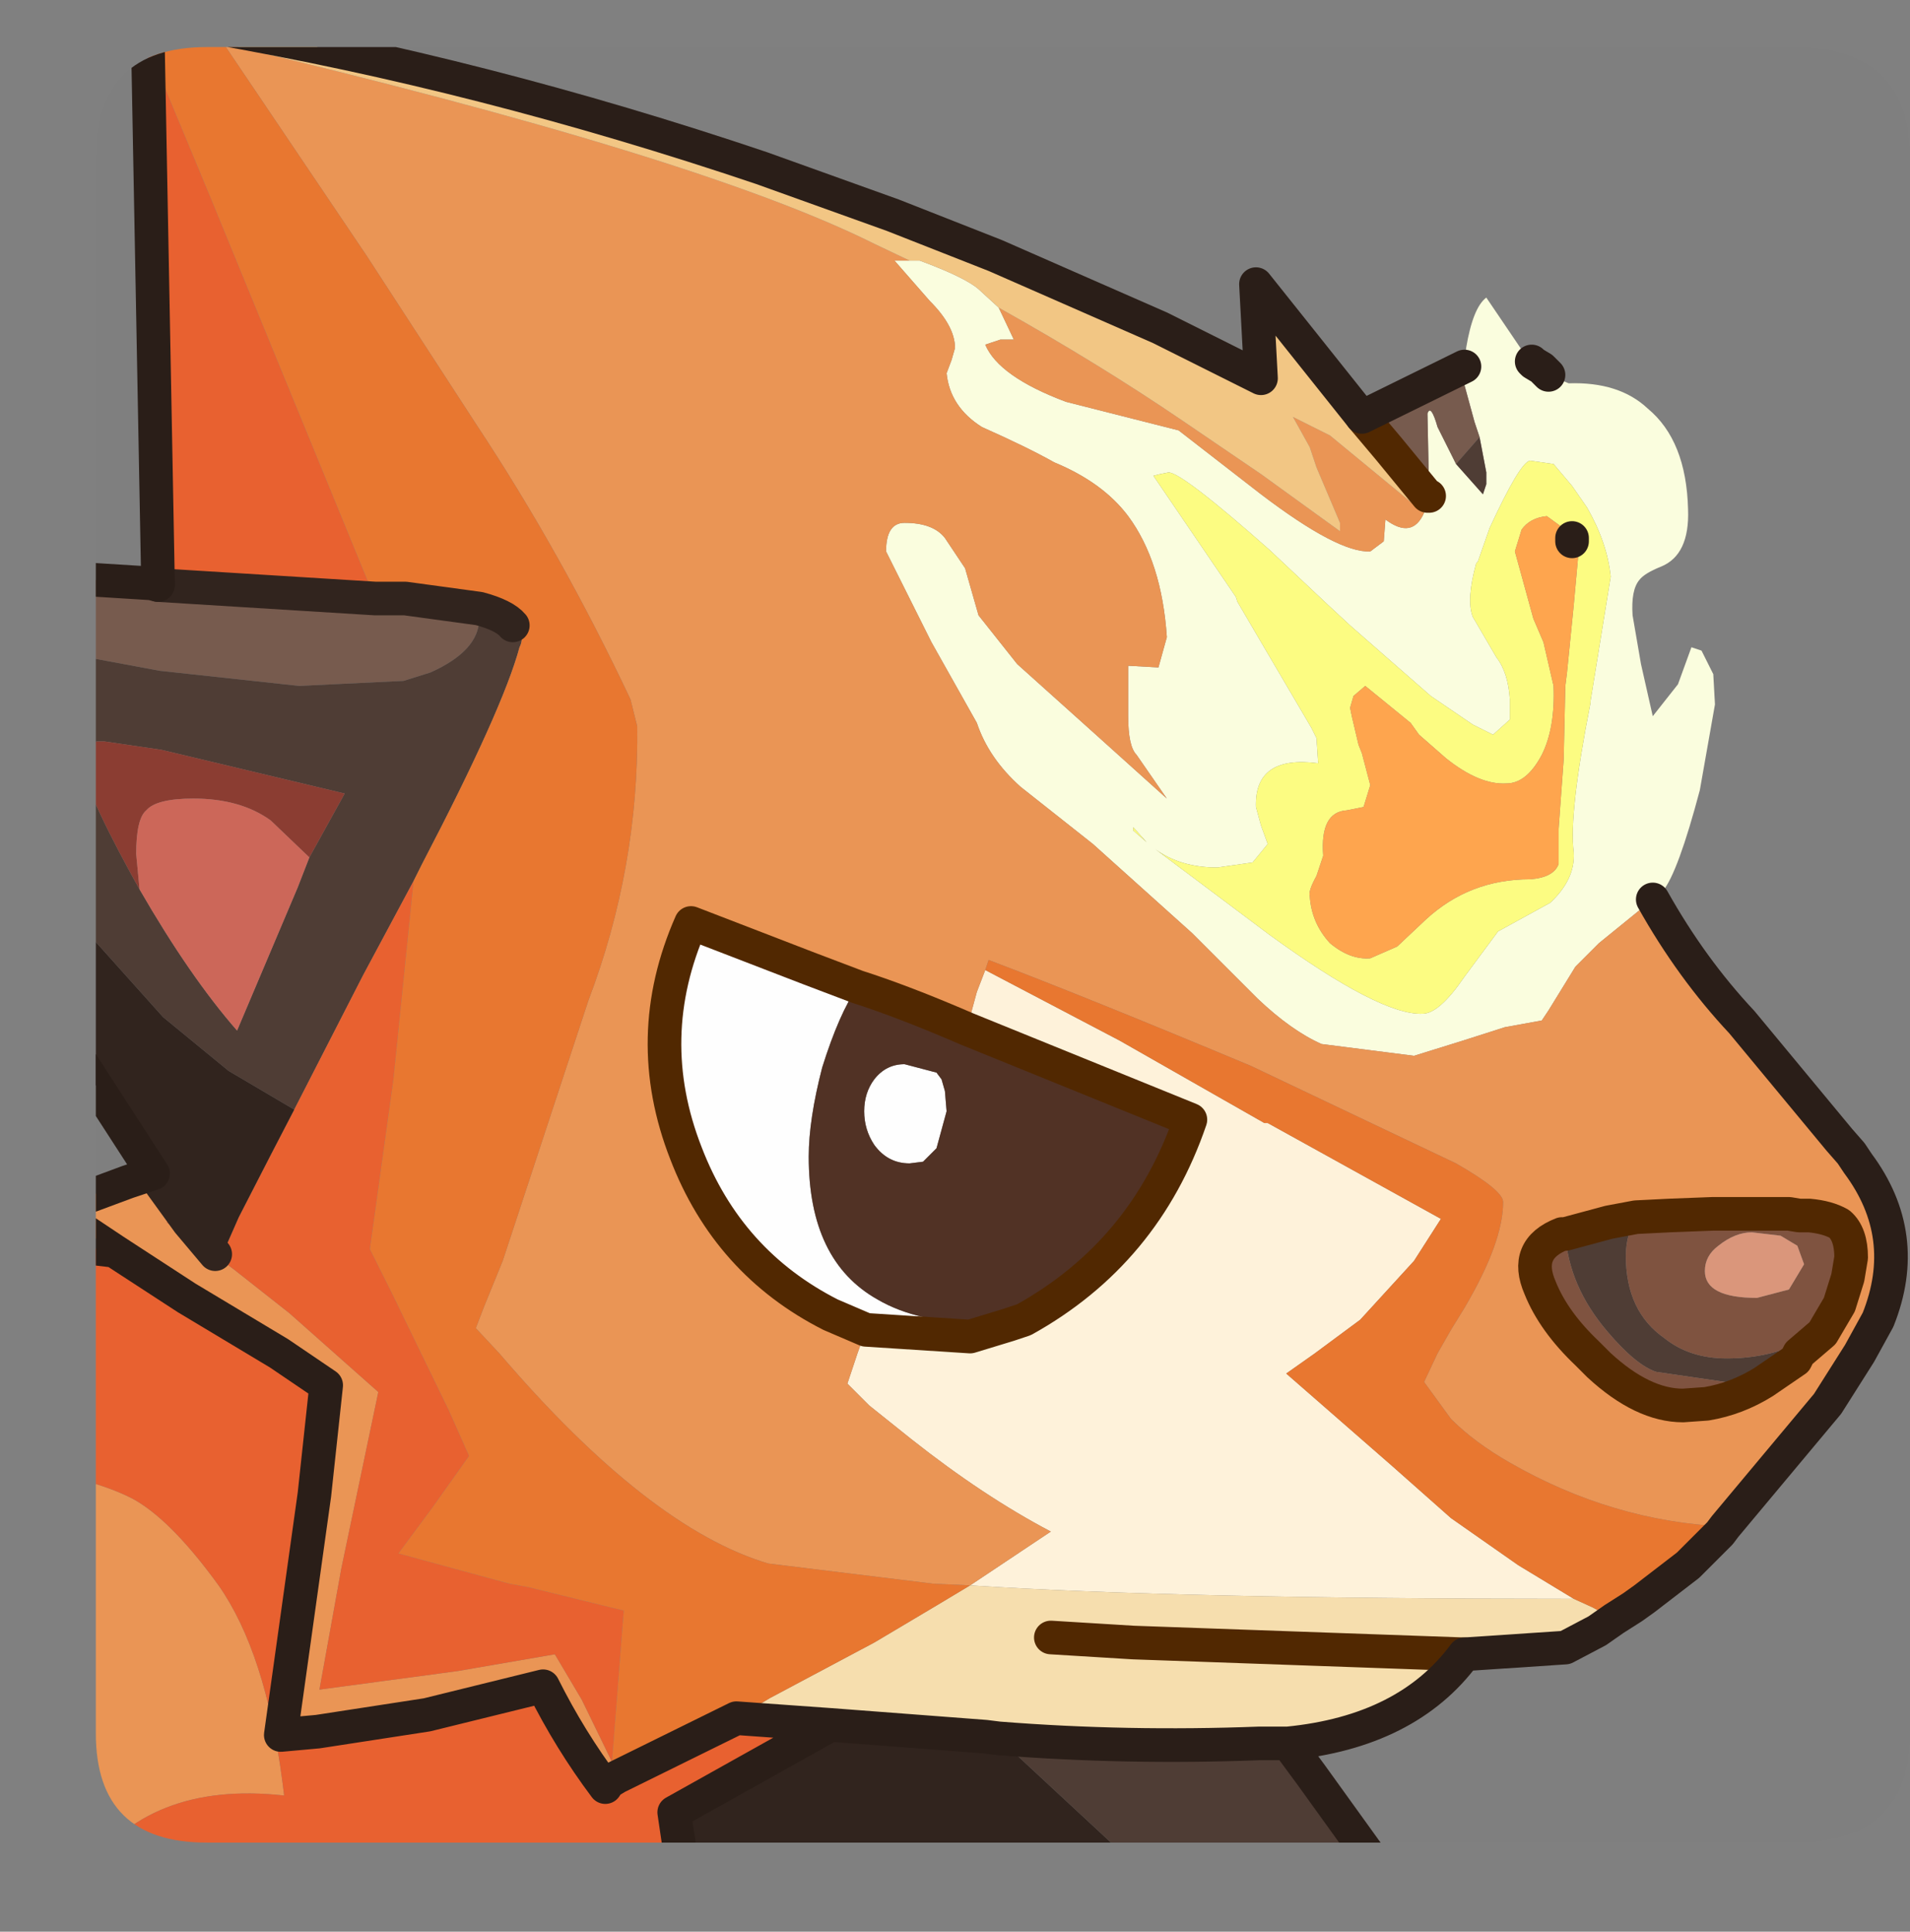 <?xml version="1.0" encoding="UTF-8" standalone="no"?>
<svg xmlns:ffdec="https://www.free-decompiler.com/flash" xmlns:xlink="http://www.w3.org/1999/xlink" ffdec:objectType="frame" height="57.45px" width="56.8px" xmlns="http://www.w3.org/2000/svg">
  <rect width="100%" height="100%" fill="#808080" stroke="none"/>
  <g transform="matrix(1.0, 0.0, 0.0, 1.0, 2.85, 1.4)">
    <clipPath id="clipPath0" transform="matrix(1.0, 0.0, 0.0, 1.0, 0.0, 0.0)">
      <path d="M50.5 0.0 Q53.95 0.0 53.95 3.3 L53.95 50.15 Q53.95 53.4 50.5 53.4 L3.3 53.4 Q0.0 53.4 0.0 50.15 L0.0 3.3 Q0.0 0.0 3.3 0.0 L50.5 0.0" fill="#000000" fill-rule="evenodd" stroke="none"/>
    </clipPath>
    <g clip-path="url(#clipPath0)">
      <use ffdec:characterId="2" height="57.45" transform="matrix(1.0, 0.0, 0.0, 1.0, -2.85, -1.4)" width="56.75" xlink:href="#shape1"/>
    </g>
    <use ffdec:characterId="3" height="53.4" transform="matrix(1.0, 0.0, 0.0, 1.0, 0.0, 0.0)" width="53.95" xlink:href="#shape2"/>
  </g>
  <defs>
    <g id="shape1" transform="matrix(1.0, 0.0, 0.0, 1.0, 2.85, 1.4)">
      <path d="M40.7 9.5 L40.75 8.95 Q40.95 7.75 41.35 7.45 L42.4 9.0 42.7 9.35 42.75 9.4 43.2 9.75 43.8 10.0 Q45.3 9.95 46.15 10.75 47.3 11.7 47.35 13.75 47.4 15.1 46.55 15.45 46.05 15.65 45.9 15.85 45.65 16.15 45.7 16.9 L45.95 18.35 46.3 19.9 47.05 18.95 47.45 17.85 47.75 17.95 48.1 18.65 48.15 19.55 47.7 22.1 Q47.05 24.55 46.6 25.1 L46.3 25.35 44.7 26.65 44.0 27.35 43.2 28.65 43.1 28.8 43.0 28.95 41.9 29.15 40.65 29.55 39.2 30.0 36.45 29.65 Q35.55 29.25 34.55 28.3 L32.6 26.35 29.65 23.7 27.5 22.0 Q26.55 21.15 26.2 20.1 L24.85 17.7 23.5 15.0 Q23.5 14.15 24.05 14.15 24.9 14.15 25.25 14.6 L25.85 15.5 26.25 16.9 27.4 18.35 29.85 20.55 31.85 22.35 30.95 21.05 Q30.7 20.8 30.7 19.9 L30.7 19.3 30.7 18.4 31.6 18.45 31.85 17.55 Q31.7 15.3 30.7 13.95 29.95 12.95 28.5 12.35 27.7 11.9 26.35 11.3 25.4 10.7 25.3 9.7 L25.45 9.3 25.55 8.95 Q25.55 8.3 24.8 7.55 L23.75 6.35 24.2 6.35 24.5 6.35 Q25.85 6.85 26.25 7.2 L26.85 7.75 27.3 8.7 26.9 8.7 26.45 8.85 Q26.85 9.8 28.85 10.55 L32.2 11.4 34.65 13.3 Q36.95 15.05 37.9 15.0 L38.3 14.7 38.35 14.05 Q39.15 14.65 39.5 13.85 L39.6 13.45 39.65 13.35 39.65 13.3 39.6 10.9 Q39.7 10.6 39.9 11.3 L40.4 12.3 40.45 12.4 41.25 13.3 41.35 13.0 41.35 12.65 41.15 11.6 41.0 11.15 40.7 10.05 40.7 9.5 M43.9 13.05 L43.35 12.4 42.65 12.3 Q42.35 12.35 41.45 14.3 L41.1 15.3 41.05 15.35 Q40.75 16.45 40.95 16.95 L41.65 18.15 Q42.0 18.6 42.05 19.4 L42.05 20.0 41.55 20.45 40.95 20.15 39.7 19.3 37.3 17.2 36.6 16.55 34.9 14.95 Q32.3 12.65 31.9 12.65 L31.65 12.7 31.45 12.75 33.9 16.35 33.95 16.5 36.15 20.25 36.3 20.55 36.35 21.3 Q34.45 21.05 34.5 22.6 L34.65 23.15 34.85 23.7 34.4 24.25 33.35 24.4 Q32.25 24.4 31.5 23.85 L34.9 26.4 Q38.2 28.8 39.45 28.75 39.95 28.75 40.7 27.65 L41.7 26.3 43.25 25.45 Q44.0 24.75 43.95 23.95 43.8 22.8 44.45 19.5 L44.45 19.45 45.05 15.75 Q44.95 14.75 44.35 13.7 L43.9 13.05 M31.25 23.65 L30.85 23.2 30.85 23.3 31.25 23.65" fill="#fbfedf" fill-rule="evenodd" stroke="none"/>
      <path d="M43.9 13.05 L44.35 13.7 Q44.95 14.75 45.05 15.75 L44.45 19.45 44.45 19.5 Q43.8 22.8 43.95 23.95 44.0 24.75 43.25 25.45 L41.7 26.3 40.7 27.65 Q39.95 28.75 39.45 28.75 38.2 28.8 34.9 26.4 L31.5 23.85 Q32.25 24.4 33.35 24.4 L34.4 24.25 34.85 23.7 34.65 23.15 34.5 22.6 Q34.45 21.05 36.35 21.3 L36.3 20.55 36.15 20.25 33.95 16.5 33.9 16.35 31.45 12.75 31.65 12.7 31.9 12.65 Q32.3 12.65 34.9 14.95 L36.6 16.55 37.3 17.2 39.7 19.3 40.95 20.15 41.55 20.45 42.05 20.0 42.05 19.4 Q42.0 18.6 41.65 18.15 L40.95 16.95 Q40.75 16.45 41.05 15.35 L41.1 15.3 41.45 14.3 Q42.35 12.35 42.65 12.3 L43.35 12.4 43.9 13.05 M44.1 14.95 L44.1 14.65 43.9 14.6 43.8 14.6 43.7 14.35 43.15 13.95 Q42.65 14.0 42.4 14.35 L42.2 15.0 42.75 17.0 43.05 17.7 43.35 19.0 Q43.4 20.25 43.0 21.05 42.55 21.9 41.95 21.9 41.15 21.95 40.15 21.15 L39.35 20.45 39.1 20.1 37.75 19.0 37.4 19.3 37.3 19.65 37.35 19.9 37.55 20.75 37.65 21.0 37.9 21.95 37.7 22.6 37.2 22.7 Q36.4 22.75 36.5 24.05 L36.3 24.65 Q36.05 25.1 36.1 25.25 36.15 26.05 36.7 26.65 37.3 27.15 37.9 27.1 L38.7 26.75 39.55 25.95 Q40.85 24.75 42.65 24.75 43.35 24.7 43.5 24.3 L43.5 23.25 43.65 21.2 43.7 19.0 43.75 18.6 43.9 17.1 43.95 16.6 44.1 14.95 M31.25 23.65 L30.85 23.3 30.85 23.2 31.25 23.65" fill="#fdfd83" fill-rule="evenodd" stroke="none"/>
      <path d="M8.3 16.4 L9.2 16.4 11.4 16.7 11.4 17.0 Q11.4 17.95 9.95 18.6 L9.15 18.85 6.05 19.0 1.9 18.55 -0.25 18.15 -2.35 17.75 -2.35 15.7 1.65 15.95 1.85 16.0 8.3 16.4 M37.65 11.0 L40.7 9.5 40.7 10.05 41.0 11.15 41.15 11.6 40.45 12.4 40.4 12.3 39.9 11.3 Q39.7 10.6 39.6 10.9 L39.65 13.3 39.6 13.35 38.45 11.95 37.65 11.0" fill="#775b4e" fill-rule="evenodd" stroke="none"/>
      <path d="M43.9 14.7 L44.1 14.95 43.95 16.6 43.9 17.1 43.75 18.6 43.7 19.0 43.65 21.2 43.5 23.25 43.5 24.3 Q43.35 24.7 42.65 24.75 40.85 24.75 39.55 25.95 L38.7 26.75 37.9 27.1 Q37.3 27.15 36.7 26.65 36.15 26.05 36.1 25.25 36.05 25.1 36.3 24.65 L36.5 24.05 Q36.4 22.75 37.2 22.7 L37.7 22.6 37.9 21.95 37.65 21.0 37.55 20.75 37.35 19.9 37.3 19.65 37.4 19.3 37.75 19.0 39.1 20.1 39.35 20.45 40.15 21.15 Q41.15 21.95 41.95 21.9 42.55 21.9 43.0 21.05 43.4 20.25 43.35 19.0 L43.05 17.7 42.75 17.0 42.2 15.0 42.4 14.35 Q42.65 14.0 43.15 13.95 L43.7 14.35 43.8 14.6 43.9 14.7" fill="#ffa64e" fill-rule="evenodd" stroke="none"/>
      <path d="M26.45 27.45 L30.45 29.55 34.75 32.0 34.85 32.0 40.0 34.85 39.2 36.1 37.6 37.85 36.25 38.85 35.4 39.45 38.55 42.2 40.3 43.75 42.3 45.15 43.95 46.15 Q32.15 46.15 26.0 45.75 L28.4 44.15 Q26.4 43.1 24.25 41.4 L23.0 40.4 22.35 39.75 22.65 38.85 22.9 38.15 26.0 38.35 27.15 38.0 27.6 37.85 Q31.2 35.85 32.55 31.9 L25.9 29.2 26.2 28.1 26.45 27.45" fill="#fff3db" fill-rule="evenodd" stroke="none"/>
      <path d="M15.35 51.0 L15.5 51.45 15.25 51.6 15.15 51.75 Q14.1 50.35 13.3 48.75 L9.85 49.6 6.6 50.1 5.5 50.2 6.5 43.05 6.85 39.8 5.45 38.85 2.7 37.2 0.55 35.8 -0.8 34.9 -1.3 34.55 -0.8 34.4 0.95 33.75 1.7 33.5 2.75 34.95 2.1 34.95 3.55 35.9 3.65 36.1 3.7 36.05 4.1 36.35 5.75 37.65 8.4 40.0 7.3 45.25 6.65 48.85 10.75 48.3 13.65 47.8 14.45 49.15 15.35 51.0 M26.0 45.75 L24.9 45.7 20.0 45.1 Q16.45 44.05 12.0 38.85 L11.3 38.1 11.55 37.45 12.1 36.1 14.65 28.35 Q16.15 24.4 16.1 20.2 L15.9 19.4 Q13.85 15.05 11.3 11.2 L8.05 6.2 3.8 -0.1 Q17.95 3.25 23.15 5.85 L24.2 6.35 23.75 6.35 24.8 7.55 Q25.55 8.3 25.55 8.95 L25.45 9.3 25.3 9.7 Q25.4 10.7 26.35 11.3 27.7 11.9 28.5 12.35 29.95 12.95 30.7 13.95 31.7 15.3 31.85 17.55 L31.6 18.45 30.7 18.4 30.7 19.3 30.7 19.9 Q30.7 20.8 30.95 21.05 L31.85 22.35 29.85 20.55 27.4 18.35 26.25 16.9 25.85 15.5 25.25 14.6 Q24.9 14.15 24.05 14.15 23.5 14.15 23.5 15.0 L24.85 17.7 26.2 20.1 Q26.55 21.15 27.5 22.0 L29.65 23.7 32.6 26.35 34.55 28.3 Q35.55 29.25 36.45 29.65 L39.2 30.0 40.65 29.55 41.9 29.15 43.0 28.95 43.1 28.8 43.2 28.65 44.0 27.35 44.7 26.65 46.3 25.35 Q47.45 27.4 48.95 29.0 L51.85 32.5 52.2 32.9 52.4 33.2 Q54.0 35.35 53.0 37.85 L52.45 38.85 51.5 40.35 48.45 44.0 Q45.1 43.85 42.05 42.1 41.0 41.5 40.3 40.8 L39.5 39.7 39.9 38.85 40.3 38.15 40.7 37.5 Q41.85 35.55 41.85 34.35 41.85 34.0 40.45 33.2 L34.35 30.3 Q29.45 28.25 26.55 27.15 L26.45 27.45 26.2 28.1 25.9 29.2 25.55 29.05 Q23.9 28.35 22.65 27.95 L21.2 27.4 17.7 26.05 Q16.2 29.45 17.55 32.9 18.8 36.15 21.85 37.7 L22.9 38.15 22.65 38.85 22.35 39.75 23.0 40.4 24.25 41.4 Q26.4 43.1 28.4 44.15 L26.0 45.75 M-0.25 55.55 L-2.35 55.55 -2.35 42.25 -2.25 42.25 Q-0.15 42.55 1.05 43.15 2.2 43.75 3.65 45.75 5.05 47.75 5.55 51.6 L5.6 52.0 Q1.55 51.55 -0.35 54.35 L-0.3 55.15 -0.25 55.55 M39.5 13.85 Q39.15 14.65 38.35 14.05 L38.3 14.7 37.9 15.0 Q36.95 15.05 34.65 13.3 L32.2 11.4 28.85 10.55 Q26.85 9.8 26.45 8.85 L26.9 8.7 27.3 8.7 26.85 7.75 Q29.8 9.4 32.3 11.1 L34.65 12.7 37.0 14.4 37.0 14.15 36.3 12.5 36.1 11.9 35.6 11.0 36.7 11.55 39.25 13.65 39.5 13.85 M51.35 38.25 L51.85 37.4 52.1 36.6 52.2 36.0 Q52.2 35.3 51.85 35.0 51.5 34.8 50.95 34.75 L50.65 34.75 50.35 34.7 48.1 34.7 46.8 34.75 45.8 34.8 45.0 34.95 43.7 35.3 43.6 35.3 Q42.45 35.75 42.95 36.9 43.35 37.9 44.35 38.85 L44.7 39.2 Q46.0 40.4 47.2 40.4 L47.9 40.35 Q48.8 40.2 49.6 39.7 L50.55 39.05 50.65 38.85 51.35 38.25" fill="#eb9655" fill-rule="evenodd" stroke="none"/>
      <path d="M27.15 38.0 L26.0 38.35 22.9 38.15 21.85 37.7 Q18.8 36.15 17.55 32.9 16.2 29.45 17.7 26.05 L21.2 27.4 22.65 27.95 Q22.1 28.75 21.6 30.35 21.2 31.9 21.2 33.0 21.2 36.1 23.25 37.25 24.45 37.95 26.35 37.95 L27.15 38.0 M25.15 30.7 L25.25 31.05 25.3 31.65 25.0 32.75 24.6 33.15 24.2 33.2 Q23.55 33.2 23.15 32.65 22.85 32.2 22.85 31.65 22.85 31.1 23.15 30.7 23.5 30.25 24.05 30.25 L25.0 30.5 25.15 30.7" fill="#ffffff" fill-rule="evenodd" stroke="none"/>
      <path d="M25.9 29.2 L32.55 31.9 Q31.2 35.85 27.6 37.85 L27.15 38.0 26.35 37.95 Q24.45 37.95 23.25 37.25 21.2 36.1 21.2 33.0 21.2 31.9 21.6 30.35 22.1 28.75 22.65 27.95 23.9 28.35 25.55 29.05 L25.9 29.2 M25.15 30.7 L25.0 30.5 24.05 30.25 Q23.5 30.25 23.15 30.7 22.85 31.1 22.85 31.65 22.85 32.2 23.15 32.65 23.55 33.2 24.2 33.2 L24.6 33.15 25.0 32.75 25.3 31.65 25.25 31.05 25.15 30.7" fill="#513225" fill-rule="evenodd" stroke="none"/>
      <path d="M11.4 16.7 Q12.15 16.9 12.4 17.2 12.8 17.45 12.6 17.85 12.1 19.7 9.7 24.3 L9.45 24.8 7.95 27.6 5.9 31.6 3.95 30.45 2.0 28.85 -0.15 26.45 -2.35 23.3 -2.35 17.75 -0.25 18.15 1.9 18.55 6.05 19.0 9.15 18.85 9.95 18.6 Q11.4 17.95 11.4 17.0 L11.4 16.7 M42.75 9.4 L43.0 9.55 43.2 9.75 42.75 9.4 M35.45 50.45 L36.15 51.4 37.95 53.9 34.95 54.0 35.35 55.55 23.25 55.55 23.05 55.25 24.65 54.95 26.35 54.55 28.7 54.0 30.35 53.55 26.85 50.3 Q30.65 50.6 34.6 50.45 L35.45 50.45 M41.15 11.6 L41.35 12.65 41.35 13.0 41.25 13.3 40.45 12.4 41.15 11.6 M39.65 13.3 L39.65 13.35 39.6 13.35 39.65 13.3 M43.9 14.6 L43.9 14.7 43.8 14.6 43.9 14.6 M45.8 34.8 Q45.5 35.35 45.5 35.95 45.5 37.6 46.65 38.4 47.4 39.0 48.5 39.0 49.8 39.0 50.85 38.45 L51.35 38.25 50.65 38.85 50.55 39.05 49.6 39.7 48.8 39.75 46.4 39.4 Q45.8 39.2 44.95 38.2 43.8 36.85 43.7 35.3 L45.0 34.95 45.8 34.8 M1.3 25.05 Q2.8 27.65 4.2 29.25 L6.0 25.0 6.35 24.1 7.4 22.2 1.95 20.9 0.25 20.65 0.05 20.65 -0.3 20.7 -0.45 21.1 Q-0.45 21.85 1.05 24.6 L1.3 25.05" fill="#4f3d35" fill-rule="evenodd" stroke="none"/>
      <path d="M19.05 49.7 L20.05 49.1 23.15 47.45 25.0 46.35 26.0 45.75 Q32.15 46.15 43.95 46.15 L44.5 46.4 45.15 46.75 44.65 47.1 43.7 47.6 40.7 47.8 Q39.0 50.1 35.45 50.45 L34.6 50.45 Q30.65 50.6 26.85 50.3 L26.45 50.25 21.85 49.9 19.05 49.7 M28.4 47.3 L30.85 47.45 40.7 47.8 30.85 47.45 28.4 47.3" fill="#f7dfaf" fill-rule="evenodd" stroke="none"/>
      <path d="M45.8 34.8 L46.8 34.75 48.1 34.7 50.35 34.7 50.65 34.75 50.95 34.75 Q51.5 34.8 51.85 35.0 52.2 35.3 52.2 36.0 L52.1 36.6 51.85 37.4 51.35 38.25 50.85 38.45 Q49.8 39.0 48.5 39.0 47.4 39.0 46.65 38.4 45.5 37.6 45.5 35.95 45.5 35.35 45.8 34.8 M49.6 39.7 Q48.8 40.2 47.9 40.35 L47.2 40.4 Q46.0 40.4 44.7 39.2 L44.35 38.85 Q43.35 37.9 42.95 36.9 42.45 35.75 43.6 35.3 L43.7 35.3 Q43.8 36.85 44.95 38.2 45.8 39.2 46.4 39.4 L48.8 39.75 49.6 39.7 M48.25 35.65 Q47.85 35.95 47.85 36.4 47.85 37.2 49.4 37.2 L50.35 36.95 50.8 36.2 50.6 35.65 50.1 35.35 49.25 35.25 Q48.75 35.25 48.25 35.65" fill="#805340" fill-rule="evenodd" stroke="none"/>
      <path d="M48.25 35.65 Q48.75 35.25 49.25 35.25 L50.1 35.35 50.6 35.65 50.8 36.2 50.35 36.95 49.4 37.2 Q47.85 37.2 47.85 36.4 47.85 35.95 48.25 35.65" fill="#db977b" fill-rule="evenodd" stroke="none"/>
      <path d="M3.8 -0.1 L3.4 -0.6 Q11.5 0.8 19.8 3.6 L23.7 5.0 26.75 6.2 31.65 8.35 34.65 9.85 34.5 7.05 37.65 11.0 38.45 11.95 39.6 13.35 39.65 13.35 39.6 13.45 39.5 13.85 39.25 13.65 36.7 11.55 35.6 11.0 36.1 11.9 36.3 12.5 37.0 14.15 37.0 14.4 34.65 12.7 32.3 11.1 Q29.8 9.4 26.85 7.75 L26.25 7.2 Q25.85 6.85 24.5 6.35 L24.2 6.35 23.15 5.85 Q17.95 3.25 3.8 -0.1" fill="#f3c785" fill-rule="evenodd" stroke="none"/>
      <path d="M1.55 0.0 L3.4 4.45 8.3 16.4 1.85 16.0 1.55 0.0 M9.45 24.8 L8.85 30.7 8.15 35.75 8.8 37.05 10.5 40.55 11.1 41.9 10.0 43.45 9.0 44.8 12.3 45.7 12.85 45.8 15.7 46.5 15.35 51.0 14.45 49.15 13.65 47.8 10.75 48.3 6.65 48.85 7.3 45.25 8.4 40.0 5.75 37.65 4.1 36.35 3.7 36.05 4.25 34.8 5.2 32.95 5.9 31.6 7.95 27.6 9.45 24.8 M15.5 51.45 L19.05 49.7 21.85 49.9 17.2 52.5 17.65 55.55 6.65 55.55 5.55 54.85 4.75 54.5 Q1.9 53.85 -0.3 55.15 L-0.35 54.35 Q1.55 51.55 5.6 52.0 L5.55 51.6 Q5.05 47.75 3.65 45.75 2.2 43.75 1.05 43.15 -0.15 42.55 -2.25 42.25 L-2.35 42.25 -2.35 35.45 -0.3 35.7 0.55 35.8 2.7 37.2 5.45 38.85 6.85 39.8 6.5 43.05 5.5 50.2 6.6 50.1 9.85 49.6 13.3 48.75 Q14.1 50.35 15.15 51.75 L15.25 51.6 15.5 51.45 M2.75 34.95 L3.55 35.9 2.1 34.95 2.75 34.95" fill="#e96130" fill-rule="evenodd" stroke="none"/>
      <path d="M1.55 0.0 L1.55 -0.9 3.4 -0.6 3.8 -0.1 8.05 6.2 11.3 11.2 Q13.85 15.05 15.9 19.4 L16.1 20.2 Q16.15 24.4 14.65 28.35 L12.1 36.1 11.55 37.45 11.3 38.1 12.0 38.85 Q16.45 44.05 20.0 45.1 L24.9 45.7 26.0 45.75 25.0 46.35 23.15 47.45 20.05 49.1 19.05 49.7 15.5 51.45 15.35 51.0 15.7 46.5 12.85 45.8 12.3 45.7 9.0 44.8 10.0 43.45 11.1 41.9 10.5 40.55 8.8 37.05 8.15 35.75 8.85 30.7 9.45 24.8 9.7 24.3 Q12.1 19.7 12.6 17.85 12.8 17.45 12.4 17.2 12.15 16.9 11.4 16.7 L9.2 16.4 8.3 16.4 3.4 4.45 1.55 0.0 M48.45 44.0 L48.3 44.2 47.35 45.15 46.05 46.15 45.7 46.4 45.15 46.75 44.5 46.4 43.95 46.15 42.3 45.15 40.3 43.75 38.55 42.2 35.4 39.45 36.25 38.85 37.6 37.85 39.2 36.1 40.0 34.85 34.85 32.0 34.75 32.0 30.45 29.55 26.45 27.45 26.55 27.15 Q29.45 28.25 34.35 30.3 L40.45 33.2 Q41.85 34.0 41.85 34.35 41.85 35.55 40.7 37.5 L40.3 38.15 39.9 38.85 39.5 39.7 40.3 40.8 Q41.0 41.5 42.05 42.1 45.1 43.85 48.45 44.0" fill="#e97730" fill-rule="evenodd" stroke="none"/>
      <path d="M6.35 24.1 L5.2 23.0 Q4.3 22.35 2.9 22.35 1.8 22.35 1.5 22.7 1.2 22.95 1.2 24.0 L1.3 25.05 1.05 24.6 Q-0.45 21.85 -0.45 21.1 L-0.3 20.7 0.05 20.65 0.25 20.65 1.95 20.9 7.4 22.2 6.35 24.1" fill="#8c3d32" fill-rule="evenodd" stroke="none"/>
      <path d="M1.3 25.05 L1.2 24.0 Q1.2 22.95 1.5 22.7 1.8 22.35 2.9 22.35 4.3 22.35 5.2 23.0 L6.35 24.1 6.0 25.0 4.2 29.25 Q2.8 27.65 1.3 25.05" fill="#cd6759" fill-rule="evenodd" stroke="none"/>
      <path d="M23.25 55.55 L17.65 55.55 17.2 52.5 21.85 49.9 26.45 50.25 26.85 50.3 30.35 53.55 28.7 54.0 26.35 54.55 24.65 54.95 23.05 55.25 23.25 55.55 M6.65 55.55 L-0.25 55.55 -0.3 55.15 Q1.9 53.85 4.75 54.5 L5.55 54.85 6.65 55.55 M1.7 33.5 L-2.05 27.7 -2.35 27.2 -2.35 23.3 -0.15 26.45 2.0 28.85 3.95 30.45 5.9 31.6 5.2 32.95 4.25 34.8 3.7 36.05 3.65 36.1 3.55 35.9 2.75 34.95 1.7 33.5" fill="#31241e" fill-rule="evenodd" stroke="none"/>
      <path d="M51.35 38.25 L51.85 37.4 52.1 36.6 52.2 36.0 Q52.2 35.3 51.85 35.0 51.5 34.8 50.95 34.75 L50.65 34.75 50.35 34.7 48.1 34.7 46.8 34.75 45.8 34.8 45.0 34.95 43.7 35.3 43.6 35.3 Q42.45 35.75 42.95 36.9 43.35 37.9 44.35 38.85 L44.7 39.2 Q46.0 40.4 47.2 40.4 L47.9 40.35 Q48.8 40.2 49.6 39.7 L50.55 39.05 50.65 38.85 51.35 38.25 M25.9 29.2 L32.55 31.9 Q31.2 35.85 27.6 37.85 L27.15 38.0 26.0 38.35 22.9 38.15 21.85 37.7 Q18.8 36.15 17.55 32.9 16.2 29.45 17.7 26.05 L21.2 27.4 22.65 27.95 Q23.9 28.35 25.55 29.05 L25.9 29.2 M37.65 11.0 L38.45 11.95 39.6 13.35 39.65 13.35 M40.7 47.8 L30.85 47.45 28.4 47.3" fill="none" stroke="#512801" stroke-linecap="round" stroke-linejoin="round" stroke-width="1.0"/>
      <path d="M8.3 16.4 L9.2 16.4 11.4 16.7 Q12.15 16.9 12.4 17.2 M1.85 16.0 L8.3 16.4 M2.75 34.95 L3.55 35.9 M1.7 33.5 L2.75 34.95" fill="none" stroke="#31241e" stroke-linecap="round" stroke-linejoin="round" stroke-width="1.0"/>
      <path d="M3.4 -0.6 L1.55 -0.9 1.55 0.0 1.85 16.0 1.65 15.95 -2.35 15.7 M15.5 51.45 L19.05 49.7 21.85 49.9 17.2 52.5 17.65 55.55 M3.4 -0.6 Q11.5 0.8 19.8 3.6 L23.7 5.0 26.75 6.2 31.65 8.35 34.65 9.85 34.5 7.05 37.65 11.0 40.7 9.5 M42.7 9.35 L42.75 9.4 43.0 9.55 43.2 9.75 M46.3 25.35 Q47.45 27.4 48.95 29.0 L51.85 32.5 52.2 32.9 52.4 33.2 Q54.0 35.35 53.0 37.85 L52.45 38.85 51.5 40.35 48.45 44.0 48.3 44.2 47.35 45.15 46.05 46.15 45.7 46.4 45.15 46.75 44.65 47.1 43.7 47.6 40.7 47.8 Q39.0 50.1 35.45 50.45 L36.15 51.4 37.95 53.9 34.95 54.0 35.35 55.55 M-2.35 35.45 L-0.3 35.7 0.55 35.8 -0.8 34.9 -1.3 34.55 -0.8 34.4 0.95 33.75 1.7 33.5 -2.05 27.7 -2.35 27.2 M43.9 14.6 L43.9 14.7 M-0.35 54.35 L-0.3 55.15 -0.25 55.55 M15.5 51.45 L15.25 51.6 15.15 51.75 Q14.1 50.35 13.3 48.75 L9.85 49.6 6.6 50.1 5.5 50.2 6.5 43.05 6.85 39.8 5.45 38.85 2.7 37.2 0.55 35.8 M35.45 50.45 L34.6 50.45 Q30.65 50.6 26.85 50.3 L26.45 50.25 21.85 49.9" fill="none" stroke="#2a1e18" stroke-linecap="round" stroke-linejoin="round" stroke-width="1.0"/>
    </g>
    <g id="shape2" transform="matrix(1.0, 0.0, 0.0, 1.0, 0.0, 0.0)">
      <path d="M50.5 0.0 Q53.95 0.0 53.95 3.3 L53.95 50.15 Q53.95 53.4 50.5 53.4 L3.3 53.4 Q0.0 53.4 0.0 50.15 L0.0 3.3 Q0.0 0.0 3.3 0.0 L50.5 0.0" fill="#000000" fill-opacity="0.004" fill-rule="evenodd" stroke="none"/>
    </g>
  </defs>
</svg>
